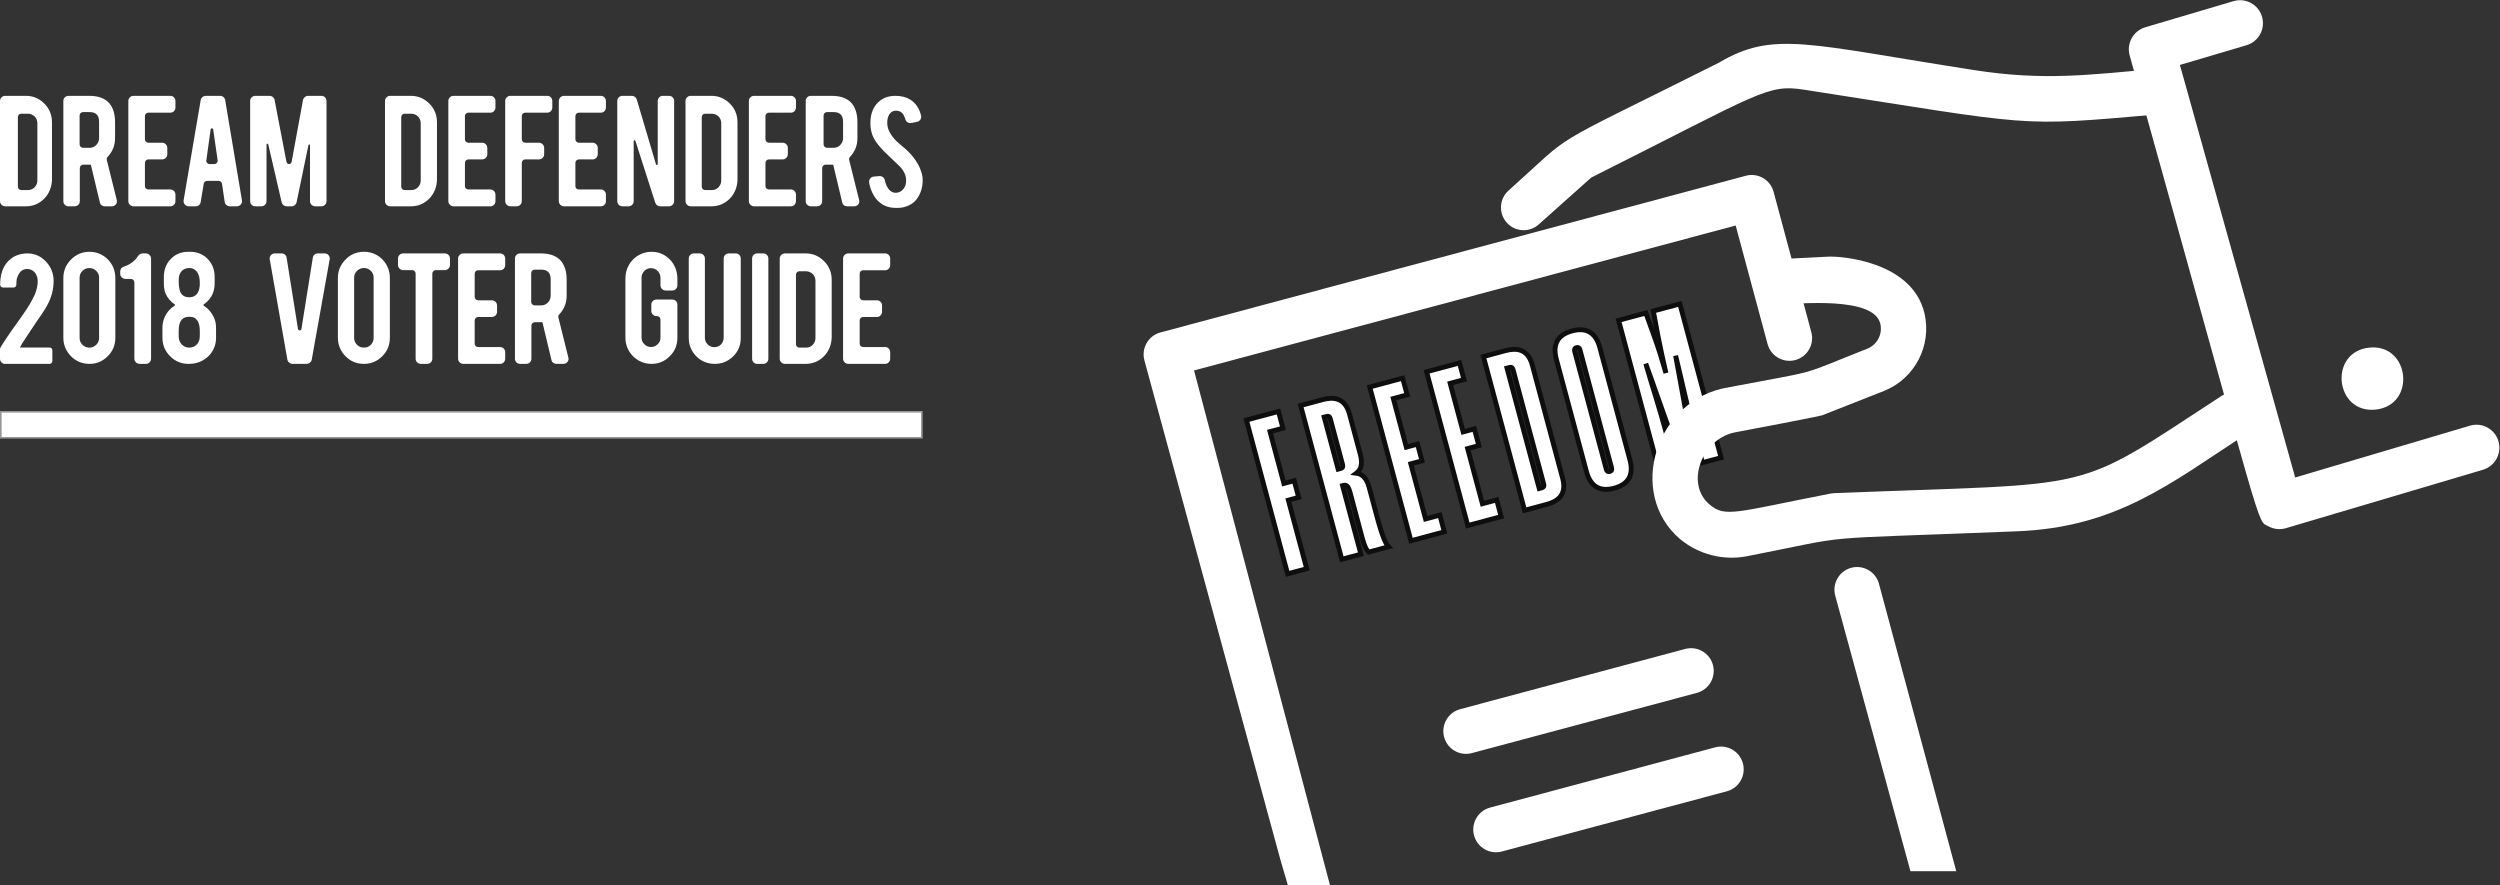 <svg viewBox="0 0 1539 545" version="1.1" xmlns="http://www.w3.org/2000/svg" xmlns:xlink="http://www.w3.org/1999/xlink">
    <rect x="0" y="0" width="1539" height="545" fill="#333333" stroke="none"/>
    <g id="Page-1" stroke="none" stroke-width="1" fill="none" fill-rule="evenodd">
        <g id="Group" fill="#FFFFFF">
            <path d="M787.445,275.483 L787.445,319.163 L775.265,319.163 L775.265,221.163 L795.705,221.163 L795.705,231.803 L787.445,231.803 L787.445,264.843 L794.025,264.843 L794.025,275.483 L787.445,275.483 Z M822.545,275.483 L821.985,275.483 L821.985,319.163 L809.805,319.163 L809.805,221.163 L823.945,221.163 C830.385,221.163 837.525,223.263 837.525,234.043 L837.525,259.803 C837.525,266.103 835.285,269.043 832.205,270.303 C835.285,271.563 837.525,274.503 837.525,280.803 L837.525,299.143 C837.525,313.283 838.505,317.063 839.625,319.163 L826.885,319.163 C826.045,317.763 825.345,315.523 825.345,309.783 L825.345,280.803 C825.345,276.323 824.365,275.483 822.545,275.483 Z M821.985,264.983 L823.665,264.983 C824.785,264.983 825.345,264.423 825.345,263.163 L825.345,233.623 C825.345,232.363 824.785,231.803 823.665,231.803 L821.985,231.803 L821.985,264.983 Z M866.045,273.383 L866.045,308.523 L875.145,308.523 L875.145,319.163 L853.865,319.163 L853.865,221.163 L874.865,221.163 L874.865,231.803 L866.045,231.803 L866.045,262.743 L873.185,262.743 L873.185,273.383 L866.045,273.383 Z M902.265,273.383 L902.265,308.523 L911.365,308.523 L911.365,319.163 L890.085,319.163 L890.085,221.163 L911.085,221.163 L911.085,231.803 L902.265,231.803 L902.265,262.743 L909.405,262.743 L909.405,273.383 L902.265,273.383 Z M926.305,319.163 L926.305,221.163 L940.445,221.163 C946.885,221.163 954.025,223.263 954.025,234.043 L954.025,306.283 C954.025,317.063 946.885,319.163 940.445,319.163 L926.305,319.163 Z M940.165,231.803 L938.485,231.803 L938.485,308.523 L940.165,308.523 C941.285,308.523 941.845,307.963 941.845,306.703 L941.845,233.623 C941.845,232.363 941.285,231.803 940.165,231.803 Z M969.245,306.003 L969.245,234.323 C969.245,224.803 974.005,220.043 983.105,220.043 C992.205,220.043 996.965,224.803 996.965,234.323 L996.965,306.003 C996.965,315.523 992.205,320.283 983.105,320.283 C974.005,320.283 969.245,315.523 969.245,306.003 Z M981.425,307.823 C981.425,309.083 981.985,309.643 983.105,309.643 C984.225,309.643 984.785,309.083 984.785,307.823 L984.785,232.503 C984.785,231.243 984.225,230.683 983.105,230.683 C981.985,230.683 981.425,231.243 981.425,232.503 L981.425,307.823 Z M1032.205,260.083 C1032.485,252.523 1032.905,243.843 1033.325,237.683 L1034.585,221.163 L1051.525,221.163 L1051.525,319.163 L1039.625,319.163 L1039.625,294.383 C1039.625,280.383 1040.465,265.263 1040.745,251.263 C1039.625,265.263 1038.365,280.383 1037.245,294.383 L1035.145,319.163 L1027.305,319.163 L1025.205,294.383 C1023.945,280.383 1022.965,265.263 1021.705,251.263 C1021.985,265.263 1022.825,280.383 1022.825,294.383 L1022.825,319.163 L1012.465,319.163 L1012.465,221.163 L1029.825,221.163 L1031.225,237.683 C1031.785,243.843 1032.065,252.523 1032.205,260.083 Z" id="F-R-E-E-D-O-M" stroke="#0E0E0E" stroke-width="3" transform="translate(913.395, 270.163) rotate(-15) translate(-913.395, -270.163) "></path>
            <g id="Compass-Isometric-Vector" transform="translate(704, 0)">
                <g id="Mask">
                    <path d="M692.37,323.956 C684.989,319.87 691.581,336.75 607.034,34.18 C604.952,26.726 609.229,18.978 616.633,16.789 L670.966,0.7 C678.439,-1.514 686.286,2.766 688.494,10.259 C690.702,17.752 686.434,25.621 678.961,27.835 L637.953,39.972 L708.918,293.945 L816.795,261.961 C824.2,259.942 831.857,264.225 834.033,271.604 C836.209,278.983 832.106,286.754 824.797,289.097 L703.197,325.145 C699.575,326.221 695.673,325.793 692.37,323.956 Z" id="Path"></path>
                    <path d="M330.292,331.902 C297.028,303.606 315.362,245.543 360.158,238.428 C419.939,226.977 400.468,232.398 445.522,214.644 C451.613,212.226 455.018,205.698 453.524,199.302 C449.492,182.345 404.054,186.892 389.034,187.655 C381.452,187.866 375.091,181.965 374.712,174.369 C374.332,166.773 380.074,160.264 387.638,159.715 L421.028,158.015 C429.225,157.462 473.093,160.813 480.69,192.818 C485.346,212.766 474.738,233.126 455.75,240.688 L417.86,255.616 C415.907,256.393 367.044,265.592 364.986,265.984 C343.952,269.342 332.936,297.464 348.368,310.545 C358.086,318.807 364.072,315.33 422.911,303.836 C423.602,303.703 424.302,303.621 425.004,303.592 C591.413,296.911 570.017,304.739 663.599,243.717 C670.051,239.671 678.546,241.556 682.694,247.953 C686.842,254.351 685.113,262.901 678.807,267.173 C631.849,297.785 599.115,324.613 537.576,327.076 C405.121,332.392 441.671,328.671 371.188,342.466 C356.669,345.175 341.699,341.308 330.292,331.902 Z" id="Path"></path>
                    <path d="M83.976,528.369 L0.481,221.793 C-0.478,218.207 0.025,214.385 1.878,211.171 C3.73,207.956 6.782,205.612 10.359,204.654 L370.755,108.193 C378.186,106.207 385.818,110.625 387.82,118.07 L411.107,204.689 C412.984,212.102 408.576,219.652 401.211,221.641 C393.846,223.629 386.254,219.32 384.164,211.964 L364.477,138.826 L31.051,228.054 L114.76,545 L88.816,545 C86.995,538.794 85.382,533.251 83.976,528.369 Z" id="Path"></path>
                    <path d="M472.073,536.326 L425.681,366.369 C423.883,358.989 428.287,351.518 435.603,349.54 C442.919,347.562 450.472,351.8 452.617,359.087 L500.273,536.326 L472.073,536.326 Z" id="Path"></path>
                    <path d="M758.451,252.14 C733.335,254.784 729.296,216.651 754.453,214.007 C779.61,211.363 783.608,249.488 758.451,252.14 Z" id="Path"></path>
                    <path d="M333.418,399.493 C340.863,397.502 348.51,401.94 350.496,409.406 C352.482,416.872 348.056,424.539 340.61,426.531 L202.065,463.607 C194.619,465.599 186.973,461.161 184.987,453.695 C183,446.228 187.426,438.561 194.872,436.569 L333.418,399.493 Z" id="Path"></path>
                    <path d="M213.304,497.144 L351.863,460.067 C359.311,458.076 366.959,462.515 368.945,469.984 C370.931,477.452 366.504,485.12 359.056,487.112 L220.504,524.188 C213.056,526.182 205.407,521.744 203.418,514.276 C201.43,506.808 205.856,499.137 213.304,497.144 Z" id="Path"></path>
                </g>
            </g>
            <path d="M32,110.339 C32,114.892 30.265,119.348 27.084,122.447 C24,125.45 20.337,127 16,127 L3.181,127 C1.446,127 0,125.547 0,123.803 L0,62.197 C0,60.453 1.446,59 3.181,59 L16,59 C20.434,59 24.193,60.647 27.373,63.843 C30.458,66.943 32,70.818 32,75.274 L32,110.339 Z M13.049,117 L17.146,117 C18.61,117 19.976,116.519 21.049,115.558 C22.317,114.309 23,112.867 23,111.137 L23,75.863 C23,74.517 22.512,73.076 21.634,72.018 C20.366,70.673 18.902,70 17.146,70 L13.049,70 C11.878,70 11,70.961 11,72.115 L11,114.885 C11,116.039 11.878,117 13.049,117 Z M54.961,59 C60.6,59 64.71,60.554 67.386,63.663 C69.68,66.48 70.827,70.269 70.827,75.223 L70.827,85.131 C70.827,89.503 69.298,93.291 66.335,96.497 C65.761,96.983 65.57,97.76 65.761,98.537 L71.878,123.114 C72.452,125.057 70.922,127 68.915,127 L64.423,127 C62.99,127 61.747,126.029 61.46,124.571 L55.917,101.354 L51.234,101.354 C50.087,101.354 49.131,102.326 49.131,103.491 L49.131,123.891 C49.131,125.64 47.697,127 45.977,127 L42.154,127 C40.434,127 39,125.64 39,123.891 L39,62.109 C39,60.36 40.434,59 42.154,59 L54.961,59 Z M61,74.991 C61,70.964 59.065,69 55.194,69 L51.129,69 C49.968,69 49,69.884 49,71.062 L49,88.839 C49,90.018 49.968,91 51.129,91 L55.194,91 C56.548,91 58,90.509 58.968,89.527 C60.323,88.348 61,86.777 61,85.009 L61,74.991 Z M79,123.803 L79,62.197 C79,60.453 80.445,59 82.179,59 L104.917,59 C106.651,59 108,60.453 108,62.197 L108,66.168 C108,67.912 106.651,69.365 104.917,69.365 L91.332,69.365 C90.176,69.365 89.213,70.236 89.213,71.496 L89.213,85.735 C89.213,86.897 90.176,87.866 91.332,87.866 L99.811,87.866 C101.545,87.866 102.99,89.319 102.99,91.063 L102.99,94.937 C102.99,96.681 101.545,98.134 99.811,98.134 L91.332,98.134 C90.176,98.134 89.213,99.103 89.213,100.265 L89.213,114.601 C89.213,115.764 90.176,116.635 91.332,116.635 L104.917,116.635 C106.651,116.635 108,118.088 108,119.832 L108,123.803 C108,125.547 106.651,127 104.917,127 L82.179,127 C80.445,127 79,125.547 79,123.803 Z M125.394,113.206 L123.545,124.377 C123.351,125.931 121.989,127 120.432,127 L116.248,127 C114.205,127 112.745,125.251 113.037,123.309 L123.545,61.623 C123.837,60.069 125.199,59 126.756,59 L135.513,59 C137.07,59 138.335,60.069 138.626,61.623 L148.94,123.309 C149.329,125.251 147.772,127 145.826,127 L141.545,127 C139.989,127 138.626,125.931 138.335,124.377 L136.68,113.206 C136.486,112.137 135.61,111.36 134.54,111.36 L127.437,111.36 C126.464,111.36 125.491,112.137 125.394,113.206 Z M129.669,79.658 L127.025,98.661 C126.829,99.928 127.808,101 129.081,101 L131.823,101 C133.096,101 134.173,99.928 133.977,98.661 L131.235,79.658 C131.137,78.781 129.767,78.781 129.669,79.658 Z M161.002,127 L157.165,127 C155.343,127 154,125.547 154,123.803 L154,62.197 C154,60.453 155.343,59 157.165,59 L165.894,59 C167.429,59 168.771,60.066 169.059,61.615 L176.349,99.684 C176.733,101.427 179.131,101.427 179.514,99.684 L186.516,61.615 C186.804,60.162 188.147,59 189.682,59 L197.835,59 C199.657,59 201,60.453 201,62.197 L201,123.803 C201,125.547 199.657,127 197.835,127 L193.998,127 C192.271,127 190.833,125.547 190.833,123.803 L190.833,89.416 C190.833,88.835 189.969,88.738 189.873,89.319 L182.584,124.481 C182.296,125.934 181.049,127 179.514,127 L176.445,127 C175.006,127 173.663,125.934 173.376,124.481 L165.127,88.835 C165.031,88.254 164.071,88.35 164.071,89.028 L164.071,123.803 C164.071,125.547 162.729,127 161.002,127 Z M269,110.339 C269,114.892 267.265,119.348 264.084,122.447 C261,125.45 257.337,127 253,127 L240.181,127 C238.446,127 237,125.547 237,123.803 L237,62.197 C237,60.453 238.446,59 240.181,59 L253,59 C257.434,59 261.193,60.647 264.373,63.843 C267.458,66.943 269,70.818 269,75.274 L269,110.339 Z M249.049,117 L253.146,117 C254.61,117 255.976,116.519 257.049,115.558 C258.317,114.309 259,112.867 259,111.137 L259,75.863 C259,74.517 258.512,73.076 257.634,72.018 C256.366,70.673 254.902,70 253.146,70 L249.049,70 C247.878,70 247,70.961 247,72.115 L247,114.885 C247,116.039 247.878,117 249.049,117 Z M276,123.803 L276,62.197 C276,60.453 277.445,59 279.179,59 L301.917,59 C303.651,59 305,60.453 305,62.197 L305,66.168 C305,67.912 303.651,69.365 301.917,69.365 L288.332,69.365 C287.176,69.365 286.213,70.236 286.213,71.496 L286.213,85.735 C286.213,86.897 287.176,87.866 288.332,87.866 L296.811,87.866 C298.545,87.866 299.99,89.319 299.99,91.063 L299.99,94.937 C299.99,96.681 298.545,98.134 296.811,98.134 L288.332,98.134 C287.176,98.134 286.213,99.103 286.213,100.265 L286.213,114.601 C286.213,115.764 287.176,116.635 288.332,116.635 L301.917,116.635 C303.651,116.635 305,118.088 305,119.832 L305,123.803 C305,125.547 303.651,127 301.917,127 L279.179,127 C277.445,127 276,125.547 276,123.803 Z M318.033,127 L314.179,127 C312.445,127 311,125.547 311,123.803 L311,62.197 C311,60.453 312.445,59 314.179,59 L336.917,59 C338.651,59 340,60.453 340,62.197 L340,66.168 C340,67.912 338.651,69.365 336.917,69.365 L323.332,69.365 C322.176,69.365 321.213,70.236 321.213,71.496 L321.213,85.735 C321.213,86.897 322.176,87.866 323.332,87.866 L331.811,87.866 C333.545,87.866 334.99,89.319 334.99,91.063 L334.99,94.937 C334.99,96.681 333.545,98.134 331.811,98.134 L323.332,98.134 C322.176,98.134 321.213,99.103 321.213,100.265 L321.213,123.803 C321.213,125.547 319.864,127 318.033,127 Z M344,123.803 L344,62.197 C344,60.453 345.445,59 347.179,59 L369.917,59 C371.651,59 373,60.453 373,62.197 L373,66.168 C373,67.912 371.651,69.365 369.917,69.365 L356.332,69.365 C355.176,69.365 354.213,70.236 354.213,71.496 L354.213,85.735 C354.213,86.897 355.176,87.866 356.332,87.866 L364.811,87.866 C366.545,87.866 367.99,89.319 367.99,91.063 L367.99,94.937 C367.99,96.681 366.545,98.134 364.811,98.134 L356.332,98.134 C355.176,98.134 354.213,99.103 354.213,100.265 L354.213,114.601 C354.213,115.764 355.176,116.635 356.332,116.635 L369.917,116.635 C371.651,116.635 373,118.088 373,119.832 L373,123.803 C373,125.547 371.651,127 369.917,127 L347.179,127 C345.445,127 344,125.547 344,123.803 Z M392.019,61.325 L403.846,101.234 C404.038,101.815 404.904,101.621 404.904,101.04 L404.904,62.197 C404.904,60.453 406.25,59 407.981,59 L411.827,59 C413.654,59 415,60.453 415,62.197 L415,123.803 C415,125.547 413.654,127 411.827,127 L406.442,127 C405,127 403.846,126.128 403.365,124.772 L391.154,86.704 C390.962,86.123 390.096,86.219 390.096,86.801 L390.096,123.803 C390.096,125.547 388.75,127 387.019,127 L383.077,127 C381.346,127 380,125.547 380,123.803 L380,62.197 C380,60.453 381.346,59 383.077,59 L389.038,59 C390.385,59 391.635,59.969 392.019,61.325 Z M454,110.339 C454,114.892 452.265,119.348 449.084,122.447 C446,125.45 442.337,127 438,127 L425.181,127 C423.446,127 422,125.547 422,123.803 L422,62.197 C422,60.453 423.446,59 425.181,59 L438,59 C442.434,59 446.193,60.647 449.373,63.843 C452.458,66.943 454,70.818 454,75.274 L454,110.339 Z M434.049,117 L438.146,117 C439.61,117 440.976,116.519 442.049,115.558 C443.317,114.309 444,112.867 444,111.137 L444,75.863 C444,74.517 443.512,73.076 442.634,72.018 C441.366,70.673 439.902,70 438.146,70 L434.049,70 C432.878,70 432,70.961 432,72.115 L432,114.885 C432,116.039 432.878,117 434.049,117 Z M461,123.803 L461,62.197 C461,60.453 462.445,59 464.179,59 L486.917,59 C488.651,59 490,60.453 490,62.197 L490,66.168 C490,67.912 488.651,69.365 486.917,69.365 L473.332,69.365 C472.176,69.365 471.213,70.236 471.213,71.496 L471.213,85.735 C471.213,86.897 472.176,87.866 473.332,87.866 L481.811,87.866 C483.545,87.866 484.99,89.319 484.99,91.063 L484.99,94.937 C484.99,96.681 483.545,98.134 481.811,98.134 L473.332,98.134 C472.176,98.134 471.213,99.103 471.213,100.265 L471.213,114.601 C471.213,115.764 472.176,116.635 473.332,116.635 L486.917,116.635 C488.651,116.635 490,118.088 490,119.832 L490,123.803 C490,125.547 488.651,127 486.917,127 L464.179,127 C462.445,127 461,125.547 461,123.803 Z M511.961,59 C517.6,59 521.71,60.554 524.386,63.663 C526.68,66.48 527.827,70.269 527.827,75.223 L527.827,85.131 C527.827,89.503 526.298,93.291 523.335,96.497 C522.761,96.983 522.57,97.76 522.761,98.537 L528.878,123.114 C529.452,125.057 527.922,127 525.915,127 L521.423,127 C519.99,127 518.747,126.029 518.46,124.571 L512.917,101.354 L508.234,101.354 C507.087,101.354 506.131,102.326 506.131,103.491 L506.131,123.891 C506.131,125.64 504.697,127 502.977,127 L499.154,127 C497.434,127 496,125.64 496,123.891 L496,62.109 C496,60.36 497.434,59 499.154,59 L511.961,59 Z M519,74.991 C519,70.964 517.065,69 513.194,69 L509.129,69 C507.968,69 507,69.884 507,71.062 L507,88.839 C507,90.018 507.968,91 509.129,91 L513.194,91 C514.548,91 516,90.509 516.968,89.527 C518.323,88.348 519,86.777 519,85.009 L519,74.991 Z M567.995,110.414 C568.09,115.123 566.852,119.159 564.375,122.522 C562.756,124.733 560.375,126.366 557.422,127.231 C555.803,127.808 553.993,128 551.803,128 C547.897,128 544.659,127.039 542.087,125.021 C539.896,123.483 538.182,121.273 536.944,118.486 C536.086,116.66 535.42,114.642 535.039,112.432 C534.753,110.51 536.086,108.876 537.896,108.684 L541.42,108.396 C542.944,108.299 544.373,109.357 544.659,110.894 C545.23,113.489 546.183,115.411 547.326,116.756 C548.564,118.102 549.993,118.774 551.517,118.678 C553.708,118.582 555.517,117.525 556.755,115.411 C557.517,114.354 557.803,112.816 557.803,110.894 C557.803,108.107 556.565,105.32 553.993,102.533 C551.993,100.708 549.04,97.825 545.04,93.981 C541.706,90.713 539.42,87.83 537.991,85.235 C536.467,82.352 535.801,79.181 535.801,75.818 C535.801,69.667 537.801,64.958 541.897,61.883 C544.373,59.961 547.516,59 551.231,59 C554.85,59 557.898,59.769 560.47,61.403 C562.47,62.652 564.09,64.382 565.328,66.688 C566.09,68.033 566.661,69.571 567.042,71.205 C567.423,72.935 566.28,74.664 564.471,75.049 L560.851,75.721 C559.232,76.01 557.803,74.953 557.327,73.415 C556.946,71.974 556.279,70.724 555.517,69.763 C554.565,68.706 553.231,68.13 551.517,68.13 C549.707,68.13 548.278,68.994 547.326,70.628 C546.564,71.974 546.183,73.607 546.183,75.529 C546.183,78.604 547.421,81.776 550.088,84.947 C551.041,86.196 552.565,87.638 554.565,89.272 C556.946,91.194 558.47,92.635 559.232,93.404 C561.708,95.903 563.613,98.401 564.947,100.804 C565.614,101.957 566.09,103.014 566.471,103.975 C567.423,106.377 567.995,108.492 567.995,110.414 Z M0.096,175.276 C0.096,168.883 1.823,163.943 5.276,160.553 C8.25,157.55 12.183,156 16.98,156 C21.392,156 25.23,157.744 28.299,161.037 C31.465,164.427 33,168.399 33,172.855 C33,177.407 32.041,181.96 29.93,186.222 C28.875,188.644 26.285,192.712 22.16,198.524 C21.105,200.074 19.474,202.593 17.267,205.886 L15.445,208.695 C14.198,210.536 13.334,211.892 12.759,212.957 C12.471,213.538 12.279,213.829 12.279,213.926 L30.506,213.926 C31.465,213.926 32.233,214.701 32.233,215.67 L32.233,222.256 C32.233,223.225 31.465,224 30.506,224 L3.07,224 C1.343,224 0,222.547 0,220.803 L0,214.604 C0,214.41 0.672,213.151 2.206,210.826 C2.878,209.761 3.645,208.598 4.509,207.339 L7.099,203.561 C8.634,201.43 11.128,198.04 14.39,193.293 C17.459,188.934 19.858,184.866 21.392,181.379 C22.64,178.376 23.215,175.664 23.215,173.145 C23.215,171.111 22.64,169.368 21.584,167.915 C20.241,166.365 18.706,165.59 16.692,165.59 C13.91,165.59 11.895,167.236 10.744,170.53 C10.265,171.595 10.073,172.952 10.073,174.501 L10.073,175.276 C10.073,176.245 9.305,177.02 8.346,177.02 L1.919,177.02 C0.959,177.02 0.096,176.245 0.096,175.276 Z M71,207.951 C71,212.372 69.472,216.216 66.319,219.291 C63.167,222.462 59.442,224 55.048,224 C50.654,224 46.833,222.462 43.681,219.291 C40.624,216.12 39,212.372 39,207.951 L39,171.145 C39,166.628 40.624,162.88 43.776,159.709 C46.833,156.634 50.654,155 55.048,155 C59.537,155 63.263,156.634 66.415,159.709 C69.472,162.88 71,166.724 71,171.145 L71,207.951 Z M61,170.919 C61,169.269 60.41,167.911 59.23,166.747 C58.049,165.582 56.672,165 55,165 C53.328,165 51.951,165.582 50.77,166.747 C49.59,167.911 49,169.269 49,170.919 L49,208.081 C49,209.731 49.59,211.089 50.77,212.253 C51.951,213.418 53.328,214 55,214 C56.672,214 58.049,213.418 59.23,212.253 C60.41,211.089 61,209.731 61,208.081 L61,170.919 Z M82.724,220.803 L82.724,173.823 C82.724,172.661 81.755,171.692 80.592,171.692 L77.199,171.692 C75.454,171.692 74,170.239 74,168.496 L74,167.14 C74,165.687 74.872,164.524 76.23,164.137 C77.878,163.652 79.526,162.877 81.077,161.715 C82.724,160.553 83.985,159.197 84.954,157.647 C85.633,156.678 86.602,156 87.765,156 L89.801,156 C91.546,156 93,157.453 93,159.197 L93,220.803 C93,222.547 91.546,224 89.801,224 L85.923,224 C84.179,224 82.724,222.547 82.724,220.803 Z M133,207.951 C133,212.276 131.465,216.024 128.491,219.099 C125.326,222.27 121.009,224 116.5,224 L116.02,224 C111.608,224 107.77,222.366 104.701,219.291 C101.535,216.12 100,212.276 100,207.951 L100,201.801 C100,197.669 101.439,194.113 104.125,190.942 C105.18,189.884 106.235,188.923 107.483,188.155 C107.866,187.962 107.866,187.482 107.483,187.29 C105.18,185.848 103.262,183.638 101.919,180.755 C101.247,179.025 100.863,176.911 100.863,174.412 L100.863,170.76 C100.863,166.34 102.11,162.688 104.701,159.901 C107.578,156.634 111.32,155 116.02,155 L116.884,155 C121.584,155 125.422,156.634 128.299,159.901 C130.89,162.784 132.137,166.34 132.137,170.76 L132.137,174.412 C132.137,178.545 130.89,182.004 128.395,184.791 C127.532,185.752 126.573,186.617 125.517,187.29 C125.134,187.482 125.134,187.962 125.422,188.155 C128.108,189.884 130.218,192.287 131.657,195.362 C132.52,197.188 133,199.302 133,201.801 L133,207.951 Z M122.988,174.048 C122.988,169.428 121.486,166.54 118.764,165.385 C118.107,165.096 117.356,165 116.511,165 C114.821,165 113.413,165.481 112.287,166.444 C111.442,167.214 110.785,168.176 110.409,169.428 C110.034,170.679 109.94,172.219 110.034,174.048 C110.128,177.032 110.597,179.15 111.348,180.401 C112.381,182.134 114.164,183 116.511,183 C118.858,183 120.641,182.037 121.674,180.305 C122.613,178.765 123.082,176.647 122.988,174.048 Z M123,203.842 C123,199.891 122.015,197.257 120.144,195.941 C119.258,195.282 118.076,195 116.5,195 C113.742,195 111.871,196.129 110.886,198.386 C110.295,199.703 110,201.584 110,203.842 L110,206.946 C110,209.203 110.689,210.896 112.068,212.213 C113.25,213.342 114.727,214 116.5,214 C119.356,213.906 121.326,212.589 122.409,210.05 C122.803,209.203 123,208.168 123,206.946 L123,203.842 Z M176.912,221.377 L166.059,159.691 C165.675,157.749 167.212,156 169.133,156 L173.359,156 C174.895,156 176.24,157.069 176.432,158.623 L183.444,202.531 C183.636,203.697 185.364,203.697 185.556,202.531 L192.568,158.623 C192.76,157.069 194.105,156 195.641,156 L199.867,156 C201.788,156 203.325,157.749 202.941,159.691 L191.896,221.474 C191.607,222.931 190.263,224 188.726,224 L180.082,224 C178.545,224 177.201,222.931 176.912,221.377 Z M224.048,155 C228.442,155 232.263,156.538 235.415,159.709 C238.472,162.88 240,166.724 240,171.145 L240,207.855 C240,212.372 238.472,216.216 235.319,219.291 C232.167,222.462 228.442,224 224.048,224 C219.558,224 215.833,222.462 212.681,219.291 C209.624,216.12 208,212.372 208,207.855 L208,171.145 C208,166.628 209.624,162.88 212.776,159.709 C215.833,156.538 219.654,155 224.048,155 Z M230,170.919 C230,169.269 229.405,167.814 228.314,166.747 C227.124,165.582 225.736,165 224.05,165 C222.364,165 220.975,165.582 219.785,166.747 C218.595,167.814 218,169.269 218,170.919 L218,208.081 C218,209.731 218.595,211.089 219.785,212.253 C220.975,213.418 222.364,214 224.05,214 C225.736,214 227.124,213.418 228.314,212.253 C229.405,211.089 230,209.731 230,208.081 L230,170.919 Z M253.727,166.297 L248.2,166.297 C246.455,166.297 245,164.84 245,163.091 L245,159.109 C245,157.36 246.455,156 248.2,156 L273.8,156 C275.545,156 277,157.36 277,159.109 L277,163.091 C277,164.84 275.545,166.297 273.8,166.297 L268.273,166.297 C267.109,166.297 266.139,167.269 266.139,168.434 L266.139,220.891 C266.139,222.64 264.685,224 262.939,224 L259.061,224 C257.315,224 255.861,222.64 255.861,220.891 L255.861,168.434 C255.861,167.269 254.988,166.297 253.727,166.297 Z M282,220.803 L282,159.197 C282,157.453 283.445,156 285.179,156 L307.917,156 C309.651,156 311,157.453 311,159.197 L311,163.168 C311,164.912 309.651,166.365 307.917,166.365 L294.332,166.365 C293.176,166.365 292.213,167.236 292.213,168.496 L292.213,182.735 C292.213,183.897 293.176,184.866 294.332,184.866 L302.811,184.866 C304.545,184.866 305.99,186.319 305.99,188.063 L305.99,191.937 C305.99,193.681 304.545,195.134 302.811,195.134 L294.332,195.134 C293.176,195.134 292.213,196.103 292.213,197.265 L292.213,211.601 C292.213,212.764 293.176,213.635 294.332,213.635 L307.917,213.635 C309.651,213.635 311,215.088 311,216.832 L311,220.803 C311,222.547 309.651,224 307.917,224 L285.179,224 C283.445,224 282,222.547 282,220.803 Z M332.961,156 C338.6,156 342.71,157.554 345.386,160.663 C347.68,163.48 348.827,167.269 348.827,172.223 L348.827,182.131 C348.827,186.503 347.298,190.291 344.335,193.497 C343.761,193.983 343.57,194.76 343.761,195.537 L349.878,220.114 C350.452,222.057 348.922,224 346.915,224 L342.423,224 C340.99,224 339.747,223.029 339.46,221.571 L333.917,198.354 L329.234,198.354 C328.087,198.354 327.131,199.326 327.131,200.491 L327.131,220.891 C327.131,222.64 325.697,224 323.977,224 L320.154,224 C318.434,224 317,222.64 317,220.891 L317,159.109 C317,157.36 318.434,156 320.154,156 L332.961,156 Z M339,171.991 C339,167.964 337.065,166 333.194,166 L329.129,166 C327.968,166 327,166.884 327,168.062 L327,185.839 C327,187.018 327.968,188 329.129,188 L333.194,188 C334.548,188 336,187.509 336.968,186.527 C338.323,185.348 339,183.777 339,182.009 L339,171.991 Z M401.048,224 C396.654,224 392.833,222.366 389.681,219.291 C386.624,216.12 385,212.276 385,207.951 L385,171.433 C385,168.55 385.669,165.667 387.101,163.169 C390.063,157.979 395.412,155 401.048,155 C405.442,155 409.072,156.538 412.128,159.517 C415.376,162.688 417,167.013 417,171.529 L417,175.662 C417,177.391 415.663,178.833 413.943,178.833 L409.74,178.833 C408.021,178.833 406.588,177.391 406.588,175.662 L406.588,171.049 C406.588,169.511 406.015,167.974 404.964,166.916 C403.818,165.667 402.385,165.091 400.666,165.091 C399.137,165.091 397.704,165.667 396.654,166.82 C395.507,167.974 394.934,169.319 394.934,170.953 L394.934,207.759 C394.934,209.393 395.507,210.834 396.654,211.891 C397.8,213.045 399.137,213.621 400.761,213.621 C402.29,213.621 403.722,213.045 404.773,211.987 C406.015,210.834 406.588,209.489 406.588,207.855 L406.588,196.708 C406.588,195.554 405.633,194.593 404.487,194.593 L404.104,194.593 C402.385,194.593 400.952,193.152 400.952,191.422 L400.952,187.482 C400.952,185.752 402.385,184.407 404.104,184.407 L413.943,184.407 C415.663,184.407 417,185.752 417,187.482 L417,207.951 C417,212.372 415.472,216.216 412.319,219.291 C409.167,222.462 405.442,224 401.048,224 Z M440.048,224 C435.558,224 431.833,222.463 428.681,219.39 C425.624,216.22 424,212.475 424,208.056 L424,159.169 C424,157.345 425.433,156 427.152,156 L430.782,156 C432.501,156 433.934,157.345 433.934,159.169 L433.934,207.96 C433.934,209.305 434.412,210.65 435.367,211.706 C436.513,213.051 438.042,213.723 439.761,213.723 C441.385,213.723 442.722,213.147 443.869,211.994 C444.919,210.938 445.493,209.497 445.493,207.96 L445.493,159.169 C445.493,157.345 446.925,156 448.645,156 L452.943,156 C454.663,156 456,157.345 456,159.169 L456,208.056 C456,212.571 454.472,216.316 451.319,219.39 C448.167,222.463 444.442,224 440.048,224 Z M469.887,224 L466.113,224 C464.415,224 463,222.64 463,220.891 L463,159.109 C463,157.36 464.415,156 466.113,156 L469.887,156 C471.585,156 473,157.36 473,159.109 L473,220.891 C473,222.64 471.585,224 469.887,224 Z M512,207.339 C512,211.892 510.265,216.348 507.084,219.447 C504,222.45 500.337,224 496,224 L483.181,224 C481.446,224 480,222.547 480,220.803 L480,159.197 C480,157.453 481.446,156 483.181,156 L496,156 C500.434,156 504.193,157.647 507.373,160.843 C510.458,163.943 512,167.818 512,172.274 L512,207.339 Z M492.049,214 L496.146,214 C497.61,214 498.976,213.519 500.049,212.558 C501.317,211.309 502,209.867 502,208.137 L502,172.863 C502,171.517 501.512,170.076 500.634,169.018 C499.366,167.673 497.902,167 496.146,167 L492.049,167 C490.878,167 490,167.961 490,169.115 L490,211.885 C490,213.039 490.878,214 492.049,214 Z M519,220.803 L519,159.197 C519,157.453 520.445,156 522.179,156 L544.917,156 C546.651,156 548,157.453 548,159.197 L548,163.168 C548,164.912 546.651,166.365 544.917,166.365 L531.332,166.365 C530.176,166.365 529.213,167.236 529.213,168.496 L529.213,182.735 C529.213,183.897 530.176,184.866 531.332,184.866 L539.811,184.866 C541.545,184.866 542.99,186.319 542.99,188.063 L542.99,191.937 C542.99,193.681 541.545,195.134 539.811,195.134 L531.332,195.134 C530.176,195.134 529.213,196.103 529.213,197.265 L529.213,211.601 C529.213,212.764 530.176,213.635 531.332,213.635 L544.917,213.635 C546.651,213.635 548,215.088 548,216.832 L548,220.803 C548,222.547 546.651,224 544.917,224 L522.179,224 C520.445,224 519,222.547 519,220.803 Z" id="DREAM-DEFENDERS-2018"></path>
            <path d="M928.438,117.496 C972.055,78.517 947.072,94.305 1058.131,38.607 C1091.834,18.712 1112.247,27.162 1215.708,43.21 C1258.438,49.835 1286.023,46.043 1326.71,42.462 C1334.387,41.787 1341.155,47.481 1341.828,55.18 C1342.5,62.878 1336.822,69.665 1329.145,70.339 C1240.167,78.16 1254.734,77.579 1110.984,55.277 C1087.801,51.689 1085.088,56.376 979.548,109.304 L946.996,138.384 C941.221,143.312 932.578,142.713 927.534,137.036 C922.491,131.358 922.892,122.681 928.438,117.496 Z" id="Path"></path>
            <rect id="Rectangle" stroke="#979797" x="0.5" y="253.5" width="567" height="16"></rect>
        </g>
    </g>
</svg>